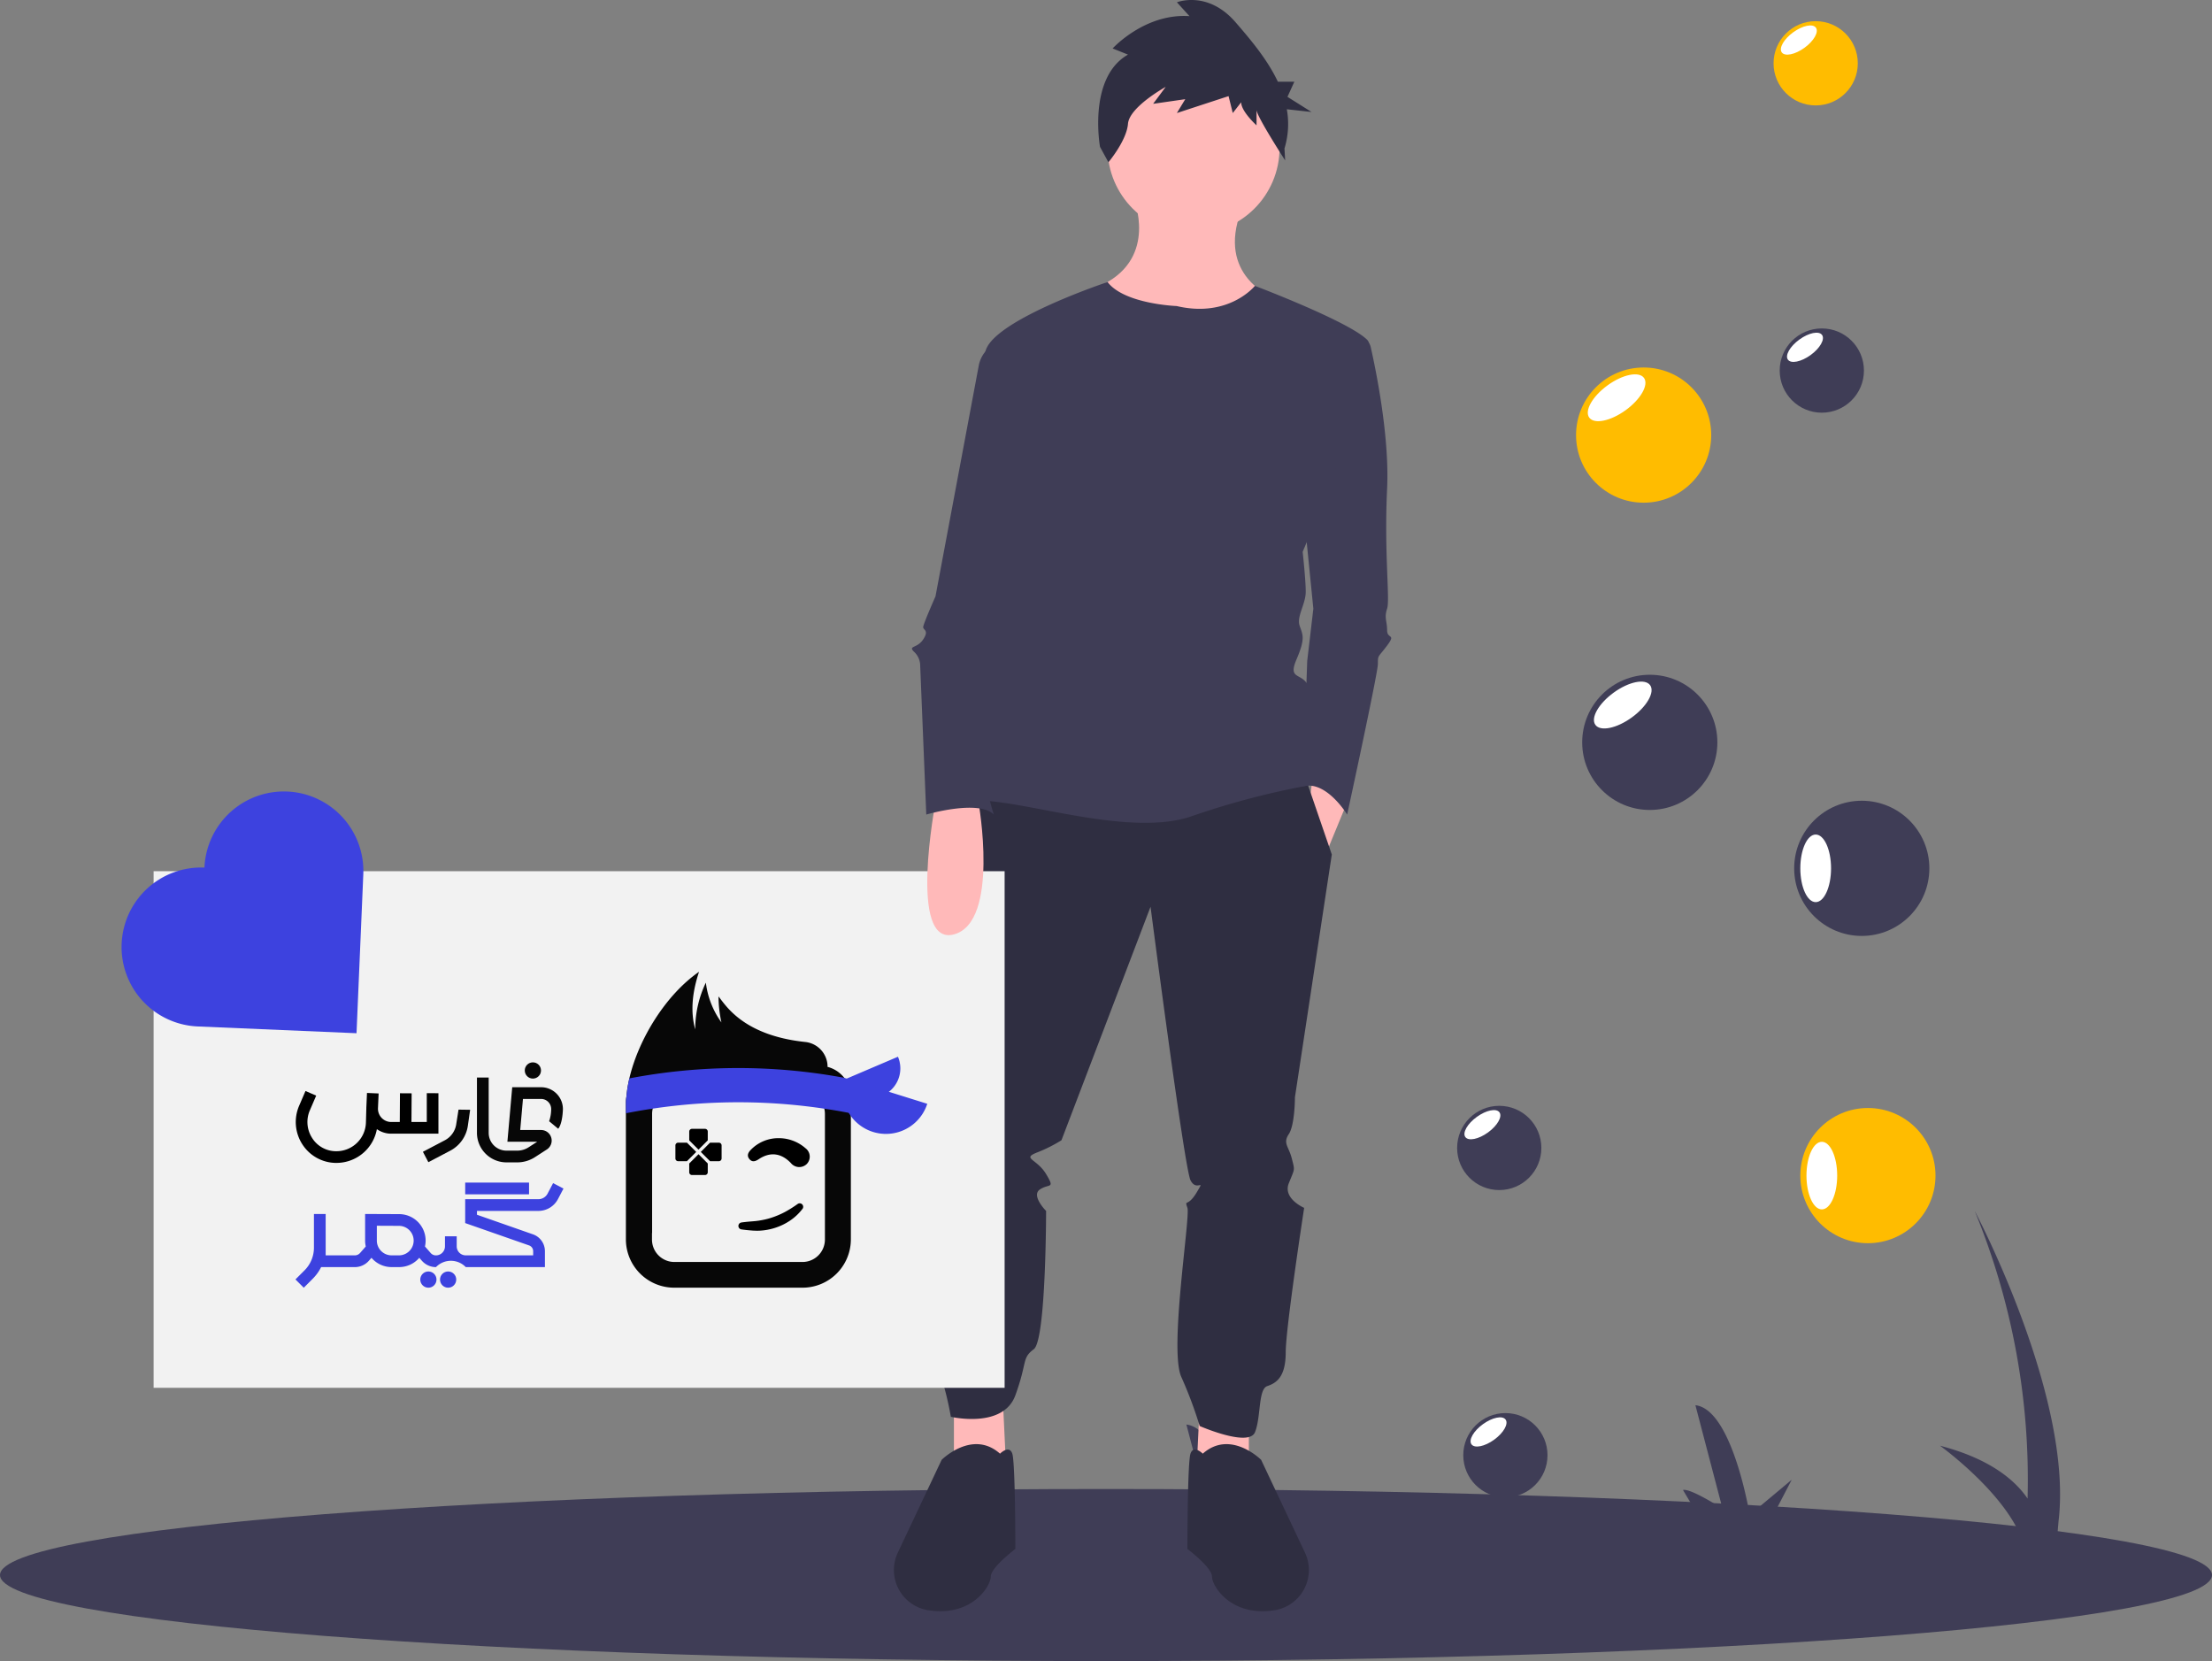 <svg xmlns="http://www.w3.org/2000/svg" width="473.694" height="355.666" viewBox="0 0 473.694 355.666"><rect x="0" y="0" width="473.694" height="355.666" fill="#808080" stroke="none"/><g transform="translate(-181.61 -662.167)"><path d="M562.977,693.464q19.3-2.518,37.117-4.28l-4.568-7.66c1.588-.442,8.464,3.992,8.464,3.992l-5.807-22.151c7.936.891,11.626,23.484,11.626,23.484l9-7.525-4.433,8.523c36.343-3.175,67.7-4.153,94.063-3.908l-3.91-6.556c1.588-.442,8.464,3.992,8.464,3.992l-5.807-22.151c7.936.891,11.626,23.484,11.626,23.484l9-7.525-4.7,9.027c22.092.615,40.093,2.078,53.98,3.672-3.9-10.188-17.533-19.989-17.533-19.989,10.486,2.738,15.939,7.191,18.761,11.318A151.318,151.318,0,0,0,767,617.621s21.141,39.879,17.95,66.454l-.406,4.721c18.412,2.416,27.65,4.819,27.65,4.819Z" transform="translate(-162.509 303.823)" fill="#3f3d56"/><path d="M236.847,0C367.654,0,473.694,8.248,473.694,18.421S367.654,36.843,236.847,36.843,0,28.6,0,18.421,106.04,0,236.847,0Z" transform="translate(181.61 980.99)" fill="#3f3d56"/><path d="M603.068,171.473s5.263,12.5-6.579,18.421,31.58,17.106,36.185,2.632c0,0-11.842-4.605-6.579-18.421Z" transform="translate(-178.689 533.195)" fill="#ffb9b9"/><path d="M528.06,618.937l-.658,13.816,11.184,1.974V620.911Z" transform="translate(-89.536 343.961)" fill="#ffb9b9"/><path d="M430.959,618.937l.658,13.816-11.185,1.974V620.911Z" transform="translate(-34.541 343.961)" fill="#ffb9b9"/><circle cx="18.421" cy="18.421" r="18.421" transform="translate(418.786 675.392)" fill="#ffb9b9"/><path d="M578.159,340l-.658,5.263,3.29,12.5,4.605-11.184Z" transform="translate(-115.293 487.365)" fill="#ffb9b9"/><path d="M531.427,425.976l-3.947,46.711s-4.605,8.553-1.974,15.79c0,0-3.947,9.869-2.632,13.158s1.974,6.579.658,7.895-1.974,38.159,0,41.448,3.29,11.184,3.29,11.184,11.184,2.632,13.816-4.605,1.316-7.895,3.948-9.869,2.632-29.606,2.632-29.606-3.29-3.29-1.316-4.605,3.29,0,1.316-3.29-5.263-3.29-1.974-4.605a31.368,31.368,0,0,0,5.263-2.632l19.079-50s7.237,55.922,8.553,58.554,3.29-.658,1.316,2.632-2.632,1.316-1.974,3.29-3.947,30.264-1.316,36.185a89.161,89.161,0,0,1,3.947,10.527s10.527,4.605,11.842,1.316.658-9.211,2.632-9.869,3.947-1.974,3.947-7.237,3.947-30.922,3.947-30.922-4.605-1.974-3.29-5.263,1.316-2.632.658-5.263-1.974-3.29-.658-5.263,1.316-7.895,1.316-7.895l7.895-51.975L602.306,424Z" transform="translate(-141.589 403.366)" fill="#2f2e41"/><path d="M639.172,722.442s-1.974-1.974-2.632,0-.658,20.4-.658,20.4,5.263,3.948,5.263,5.921,3.947,8.553,13.158,7.237l.273-.041a8.711,8.711,0,0,0,6.477-12.33l-9.382-19.867S645.093,717.179,639.172,722.442Z" transform="translate(-199.991 250.982)" fill="#2f2e41"/><path d="M529.243,722.442s1.974-1.974,2.632,0,.658,20.4.658,20.4-5.263,3.948-5.263,5.921-3.947,8.553-13.158,7.237l-.273-.041a8.711,8.711,0,0,1-6.477-12.33l9.382-19.867S523.322,717.179,529.243,722.442Z" transform="translate(-133.484 250.982)" fill="#2f2e41"/><path d="M602.944,95.693l-3.291-1.318s6.882-7.576,16.457-6.918l-2.693-2.965s6.583-2.635,12.567,4.282c3.146,3.636,6.785,7.911,9.054,12.726h3.525l-1.471,3.239,5.149,3.239-5.285-.582a17.924,17.924,0,0,1-.5,8.389l.142,2.56s-6.126-9.478-6.126-10.8v3.294s-3.291-2.965-3.291-4.941l-1.8,2.306-.9-3.624-11.071,3.624,1.8-2.965-6.882.988,2.693-3.624s-7.779,4.282-8.079,7.906-4.189,8.235-4.189,8.235l-1.8-3.294S594.268,100.634,602.944,95.693Z" transform="translate(-179.777 578.167)" fill="#2f2e41"/><path d="M691.636,233.082h7.33a2.372,2.372,0,0,1,2.315,1.85c1.131,5.009,4.046,19.206,3.513,30.387-.658,13.816.658,23.685,0,25.658s0,2.632,0,4.605,1.974.658,0,3.29-1.974,1.974-1.974,3.947-6.579,32.238-6.579,32.238-4.523-7.434-9.5-6.02l.946-26.876L689,290.978l-1.974-19.737Z" transform="translate(-226.139 501.521)" fill="#3f3d56"/><path d="M583.737,213.429s-11.184-.407-14.8-5.138c0,0-23.356,7.769-25.987,14.348s9.211,36.185,9.211,36.185-20.4,60.528-10.526,60.528,32.238,7.895,45.4,3.29a169.117,169.117,0,0,1,25-6.579s1.316-17.764,0-21.053-4.605-1.316-2.632-5.921,1.316-5.263.658-7.237,1.316-4.605,1.316-7.237-.658-8.553-.658-8.553,17.764-41.448,13.816-45.4-24.041-11.553-24.041-11.553S594.921,216.06,583.737,213.429Z" transform="translate(-150.148 514.267)" fill="#3f3d56"/><circle cx="14.474" cy="14.474" r="14.474" transform="translate(567.145 899.409)" fill="#ffbc00"/><ellipse cx="3.29" cy="7.237" rx="3.29" ry="7.237" transform="translate(568.46 906.646)" fill="#fff"/><circle cx="14.474" cy="14.474" r="14.474" transform="translate(520.433 806.645)" fill="#3f3d56"/><ellipse cx="7.237" cy="3.29" rx="7.237" ry="3.29" transform="matrix(0.81, -0.587, 0.587, 0.81, 521.326, 814.709)" fill="#fff"/><circle cx="9.02" cy="9.02" r="9.02" transform="translate(562.729 732.491)" fill="#3f3d56"/><ellipse cx="4.51" cy="2.05" rx="4.51" ry="2.05" transform="matrix(0.81, -0.587, 0.587, 0.81, 563.286, 737.518)" fill="#fff"/><circle cx="9.02" cy="9.02" r="9.02" transform="translate(494.965 964.733)" fill="#3f3d56"/><ellipse cx="4.51" cy="2.05" rx="4.51" ry="2.05" transform="matrix(0.81, -0.587, 0.587, 0.81, 495.52, 969.759)" fill="#fff"/><circle cx="14.474" cy="14.474" r="14.474" transform="translate(565.829 833.619)" fill="#3f3d56"/><ellipse cx="3.29" cy="7.237" rx="3.29" ry="7.237" transform="translate(567.144 840.855)" fill="#fff"/><circle cx="14.474" cy="14.474" r="14.474" transform="translate(519.117 740.854)" fill="#ffbc00"/><ellipse cx="7.237" cy="3.29" rx="7.237" ry="3.29" transform="matrix(0.81, -0.587, 0.587, 0.81, 520.01, 748.918)" fill="#fff"/><circle cx="9.02" cy="9.02" r="9.02" transform="translate(561.414 666.7)" fill="#ffbc00"/><ellipse cx="4.51" cy="2.05" rx="4.51" ry="2.05" transform="matrix(0.81, -0.587, 0.587, 0.81, 561.97, 671.728)" fill="#fff"/><circle cx="9.02" cy="9.02" r="9.02" transform="translate(493.649 898.942)" fill="#3f3d56"/><ellipse cx="4.51" cy="2.05" rx="4.51" ry="2.05" transform="matrix(0.81, -0.587, 0.587, 0.81, 494.205, 903.969)" fill="#fff"/><rect width="182.241" height="110.614" transform="translate(214.505 848.708)" fill="#f2f2f2"/><path d="M522.986,437.544s-5.921,30.922,3.947,28.29,5.263-28.29,5.263-28.29Z" transform="translate(-141.043 396.404)" fill="#ffb9b9"/><path d="M534.65,233.082l-2.337,1.168a6.59,6.59,0,0,0-3.53,4.679l-9.266,49.417s-2.632,5.921-2.632,6.579,1.316.658,0,2.632-3.29,1.316-1.974,2.632a4.075,4.075,0,0,1,1.316,2.632l1.316,32.238s11.184-3.29,14.474,0c0,0-3.29-9.869-1.316-13.158A17.765,17.765,0,0,0,532.676,314s-1.316,0,1.974-3.29,3.947-4.605,3.29-5.263-1.316-6.579-1.316-7.237,6.579-44.738,6.579-44.738Z" transform="translate(-137.575 501.521)" fill="#3f3d56"/><path d="M176.21,451.823a17.018,17.018,0,1,0-22.088,25.9l25.9,22.088,22.088-25.9a17.018,17.018,0,1,0-25.9-22.088Z" transform="matrix(0.788, -0.616, 0.616, 0.788, -191.783, 600.441)" fill="#3d42df"/><g transform="translate(-3805.379 186.303)"><g transform="translate(4121.026 683.941)"><path d="M5456.581,708.182c-.039-.093-.08-.184-.123-.275-.093-.2-.2-.387-.307-.572l-.069-.113a6.762,6.762,0,0,0-.409-.578h0c-.128-.162-.265-.319-.408-.469a6.715,6.715,0,0,0-3.272-1.9h.1a5.333,5.333,0,0,0-4.733-5.3l0,0c-13.545-1.412-17.213-8.1-18.624-9.757a27.15,27.15,0,0,0,.626,5.562,18.356,18.356,0,0,1-3.332-8.515,23.072,23.072,0,0,0-2.275,10.009c-1.057-3.789-.65-7.932.816-12.332-7.09,4.9-12.963,14.393-14.924,22.828-.09.39-.173.778-.247,1.162a26.16,26.16,0,0,0-.371,2.623s0,.007,0,.014c-.024.159-.047.319-.072.478a8.039,8.039,0,0,0-.05.9V741.3a10.353,10.353,0,0,0,10.426,10.28h27.324a10.353,10.353,0,0,0,10.426-10.28V710.7A6.49,6.49,0,0,0,5456.581,708.182Zm-5.054,33.123a4.806,4.806,0,0,1-4.84,4.771h-27.325c-.059,0-.114,0-.171,0h-.009c-.036,0-.071,0-.107-.005l-.112-.007c-.069-.005-.138-.012-.207-.019a.259.259,0,0,1-.026,0,4.8,4.8,0,0,1-4.236-4.736v-1.456a.4.4,0,0,1,.026.043v-25.53a4.684,4.684,0,0,1,.134-1.117,4.828,4.828,0,0,1,4.706-3.656h27.327a4.826,4.826,0,0,1,4.709,3.666,4.7,4.7,0,0,1,.131,1.107Z" transform="translate(-5408.91 -683.941)" fill="#070707"/><path d="M5457.086,1085.831v3.531q-2.771-.546-5.56-.964l-.131-.019a124.1,124.1,0,0,0-36.742-.01l-.134.02q-2.812.421-5.609.973v-2.291a8.038,8.038,0,0,1,.05-.9c.024-.159.048-.319.072-.478,0-.007,0-.009,0-.014a26.157,26.157,0,0,1,.371-2.623c.073-.384.156-.772.247-1.162a124.058,124.058,0,0,1,46.021-.125h0a6.772,6.772,0,0,1,.409.578l.069.113c.111.185.214.376.307.572.043.091.083.182.123.274A6.49,6.49,0,0,1,5457.086,1085.831Z" transform="translate(-5408.91 -1059.068)" fill="#3d42df"/><g transform="translate(46.367 18.19)"><path d="M6302.767,1038.161a6.359,6.359,0,1,0,11.7-4.989Z" transform="translate(-6302.576 -1033.173)" fill="#3d42df"/><g transform="translate(0 4.529)"><path d="M6299.532,1120.126a9.294,9.294,0,0,0,17.741,5.545Z" transform="translate(-6299.106 -1120.126)" fill="#3d42df"/></g></g><path d="M5916.993,1367.921a8.185,8.185,0,0,0-5.88,2.487c-.593.592-.909,1.271-.307,1.994s1.294.484,2,.015c2.448-1.627,4.816-1.323,6.888.839a2.3,2.3,0,0,0,3.4.187,2.256,2.256,0,0,0-.293-3.383A8.65,8.65,0,0,0,5916.993,1367.921Z" transform="translate(-5884.357 -1332.295)"/><g transform="translate(10.599 33.624)"><g transform="translate(3.539 10.187)"><path d="M5680.35,1525.072" transform="translate(-5680.35 -1525.072)"/></g><path d="M5616.859,1388.335l-1.494,1.494-.49.49h-1.882a.59.59,0,0,1-.59-.59v-2.789a.59.59,0,0,1,.59-.59h1.882l.49.49Z" transform="translate(-5612.403 -1383.388)"/><path d="M5673.243,1330.076v1.882l-.49.49-1.494,1.494-1.984-1.984v-1.882a.59.59,0,0,1,.59-.59h2.789A.59.59,0,0,1,5673.243,1330.076Z" transform="translate(-5666.313 -1329.486)"/><path d="M5673.243,1435.841v1.882a.59.59,0,0,1-.59.59h-2.789a.59.59,0,0,1-.59-.59v-1.882l.49-.49,1.495-1.495,1.494,1.495Z" transform="translate(-5666.313 -1428.421)"/><path d="M5721.237,1386.94v2.789a.59.59,0,0,1-.59.59h-1.882l-.49-.49-1.495-1.494,1.495-1.494.49-.49h1.882A.59.59,0,0,1,5721.237,1386.94Z" transform="translate(-5711.344 -1383.388)"/></g><path d="M5885.084,1636.956a11.035,11.035,0,0,1-2.648,2.5,12.6,12.6,0,0,1-3.316,1.587c-.292.1-.592.167-.89.246-.3.061-.6.134-.905.177l-.456.067c-.151.024-.306.031-.458.046s-.306.028-.458.035l-.459.013-.229,0-.229-.006-.458-.017c-.154-.005-.288-.019-.433-.03l-.427-.036c-.285-.026-.569-.052-.854-.085s-.569-.066-.854-.109a.749.749,0,0,1,0-1.481c.285-.043.57-.078.854-.109s.57-.06.854-.085l.849-.069.4-.038.2-.018.2-.028.392-.05c.13-.019.26-.046.39-.066.26-.037.517-.1.773-.149.129-.023.256-.058.383-.091l.381-.093.377-.111c.125-.036.252-.069.375-.114a18.166,18.166,0,0,0,2.895-1.226,25.813,25.813,0,0,0,2.717-1.708l.015-.01a.748.748,0,0,1,1.032,1.058Z" transform="translate(-5847.282 -1586.184)"/></g><g transform="translate(4101.047 723.58)"><path d="M5025.332,1444.966" transform="translate(-5025.332 -1444.966)" fill="none" stroke="#000" stroke-miterlimit="10" stroke-width="9"/></g><g transform="translate(4075.257 723.58)"><path d="M4530.2,1444.966" transform="translate(-4530.198 -1444.966)" fill="none" stroke="#000" stroke-miterlimit="10" stroke-width="31"/></g><g transform="translate(4083.163 723.58)"><path d="M4681.982,1444.966" transform="translate(-4681.982 -1444.966)" fill="none" stroke="#000" stroke-miterlimit="10" stroke-width="31"/></g><g transform="translate(4050.327 703.333)"><g transform="translate(0 6.136)"><path d="M4082.122,1174.512v8.663h-10.111a5.282,5.282,0,0,1-3.071-.971,8.8,8.8,0,0,1-8.686,7.229c-.076,0-.15,0-.225,0a8.64,8.64,0,0,1-7.064-4,8.8,8.8,0,0,1-.675-8.235l1.361-3.159,2.292.989-1.362,3.159a6.3,6.3,0,0,0,.486,5.9,6.065,6.065,0,0,0,5.024,2.846l.163,0a6.323,6.323,0,0,0,6.343-6.224l.084-2.963c0-.029,0-.059,0-.089v-.02l.14-3.181,2.493.109-.14,3.176a2.836,2.836,0,0,0,2.833,2.932h1.836l.04-6.152,2.5.016-.04,6.136h3.283v-6.167Z" transform="translate(-4051.57 -1174.041)"/></g><g transform="translate(38.801 3.246)"><path d="M4805.135,1136.732h-2.307a6.326,6.326,0,0,1-6.318-6.318v-11.852h2.512v11.852a3.811,3.811,0,0,0,3.806,3.806h2.307a4.481,4.481,0,0,0,2.44-.72l1.832-1.185h-6.378l1.033-11.675h6.185a4.675,4.675,0,0,1,4.67,4.67c0,.03-.043,3.062-1.008,4.223l-1.933-1.605a.288.288,0,0,0-.02.026,7.99,7.99,0,0,0,.448-2.644,2.16,2.16,0,0,0-2.158-2.158h-3.885l-.588,6.651h4.473a2.264,2.264,0,0,1,1.23,4.165l-2.537,1.641A6.99,6.99,0,0,1,4805.135,1136.732Z" transform="translate(-4796.51 -1118.562)" fill="#070707"/></g><g transform="translate(27.227 10.121)"><path d="M4575.461,1261.8l-1.168-2.224,4.69-2.464a4.677,4.677,0,0,0,2.453-3.493l.483-3.072,2.488.034-.483,3.382a7.194,7.194,0,0,1-3.772,5.373Z" transform="translate(-4574.293 -1250.546)" fill="#070707"/></g><circle cx="1.738" cy="1.738" r="1.738" transform="translate(49.04 0)" fill="#070707"/></g><g transform="translate(4050.259 729.077)"><g transform="translate(0 0.114)"><path d="M4102.28,1558.638a4.735,4.735,0,0,0,4.2-2.541l1.178-2.242-2.225-1.168-1.177,2.242a2.232,2.232,0,0,1-1.98,1.2h-15.669v5.113l13.686,4.785a1.3,1.3,0,0,1,.871,1.227v.9h-14.436a1.939,1.939,0,0,1-1.937-1.937v-2.145h-2.512v2.15a1.94,1.94,0,0,1-1.934,1.937h0a1.5,1.5,0,0,1-1.131-.512l-1.219-1.394a5.672,5.672,0,0,0-5.511-6.928l-7.308-.031v5.7a5.638,5.638,0,0,0,.141,1.256l-1.22,1.395a1.5,1.5,0,0,1-1.13.512h0l-1.664,0-1.524,0h-3.048V1559.3h-2.512v7.184a6.874,6.874,0,0,1-2.026,4.892l-1.932,1.932,1.776,1.776,1.932-1.932a9.455,9.455,0,0,0,1.787-2.481h4.019l3.188,0h.006a4.012,4.012,0,0,0,3.02-1.37l.55-.627a5.653,5.653,0,0,0,4.31,1.992h1.619a5.654,5.654,0,0,0,4.311-1.992l.549.627a4.015,4.015,0,0,0,3.021,1.37h.005a4.434,4.434,0,0,1,6.38,0h16.948v-3.415a3.815,3.815,0,0,0-2.553-3.6l-12-4.2v-.818Zm-29.814,9.516h-1.619a3.161,3.161,0,0,1-3.158-3.158v-3.181l4.787.022a3.159,3.159,0,0,1-.01,6.317Z" transform="translate(-4050.259 -1552.687)" fill="#3d42df"/></g><g transform="translate(36.351)"><rect width="13.672" height="2.512" fill="#3d42df"/></g><g transform="translate(26.728 19.03)"><circle cx="1.738" cy="1.738" r="1.738" transform="translate(4.229)" fill="#3d42df"/><circle cx="1.738" cy="1.738" r="1.738" fill="#3d42df"/></g></g></g></g></svg>